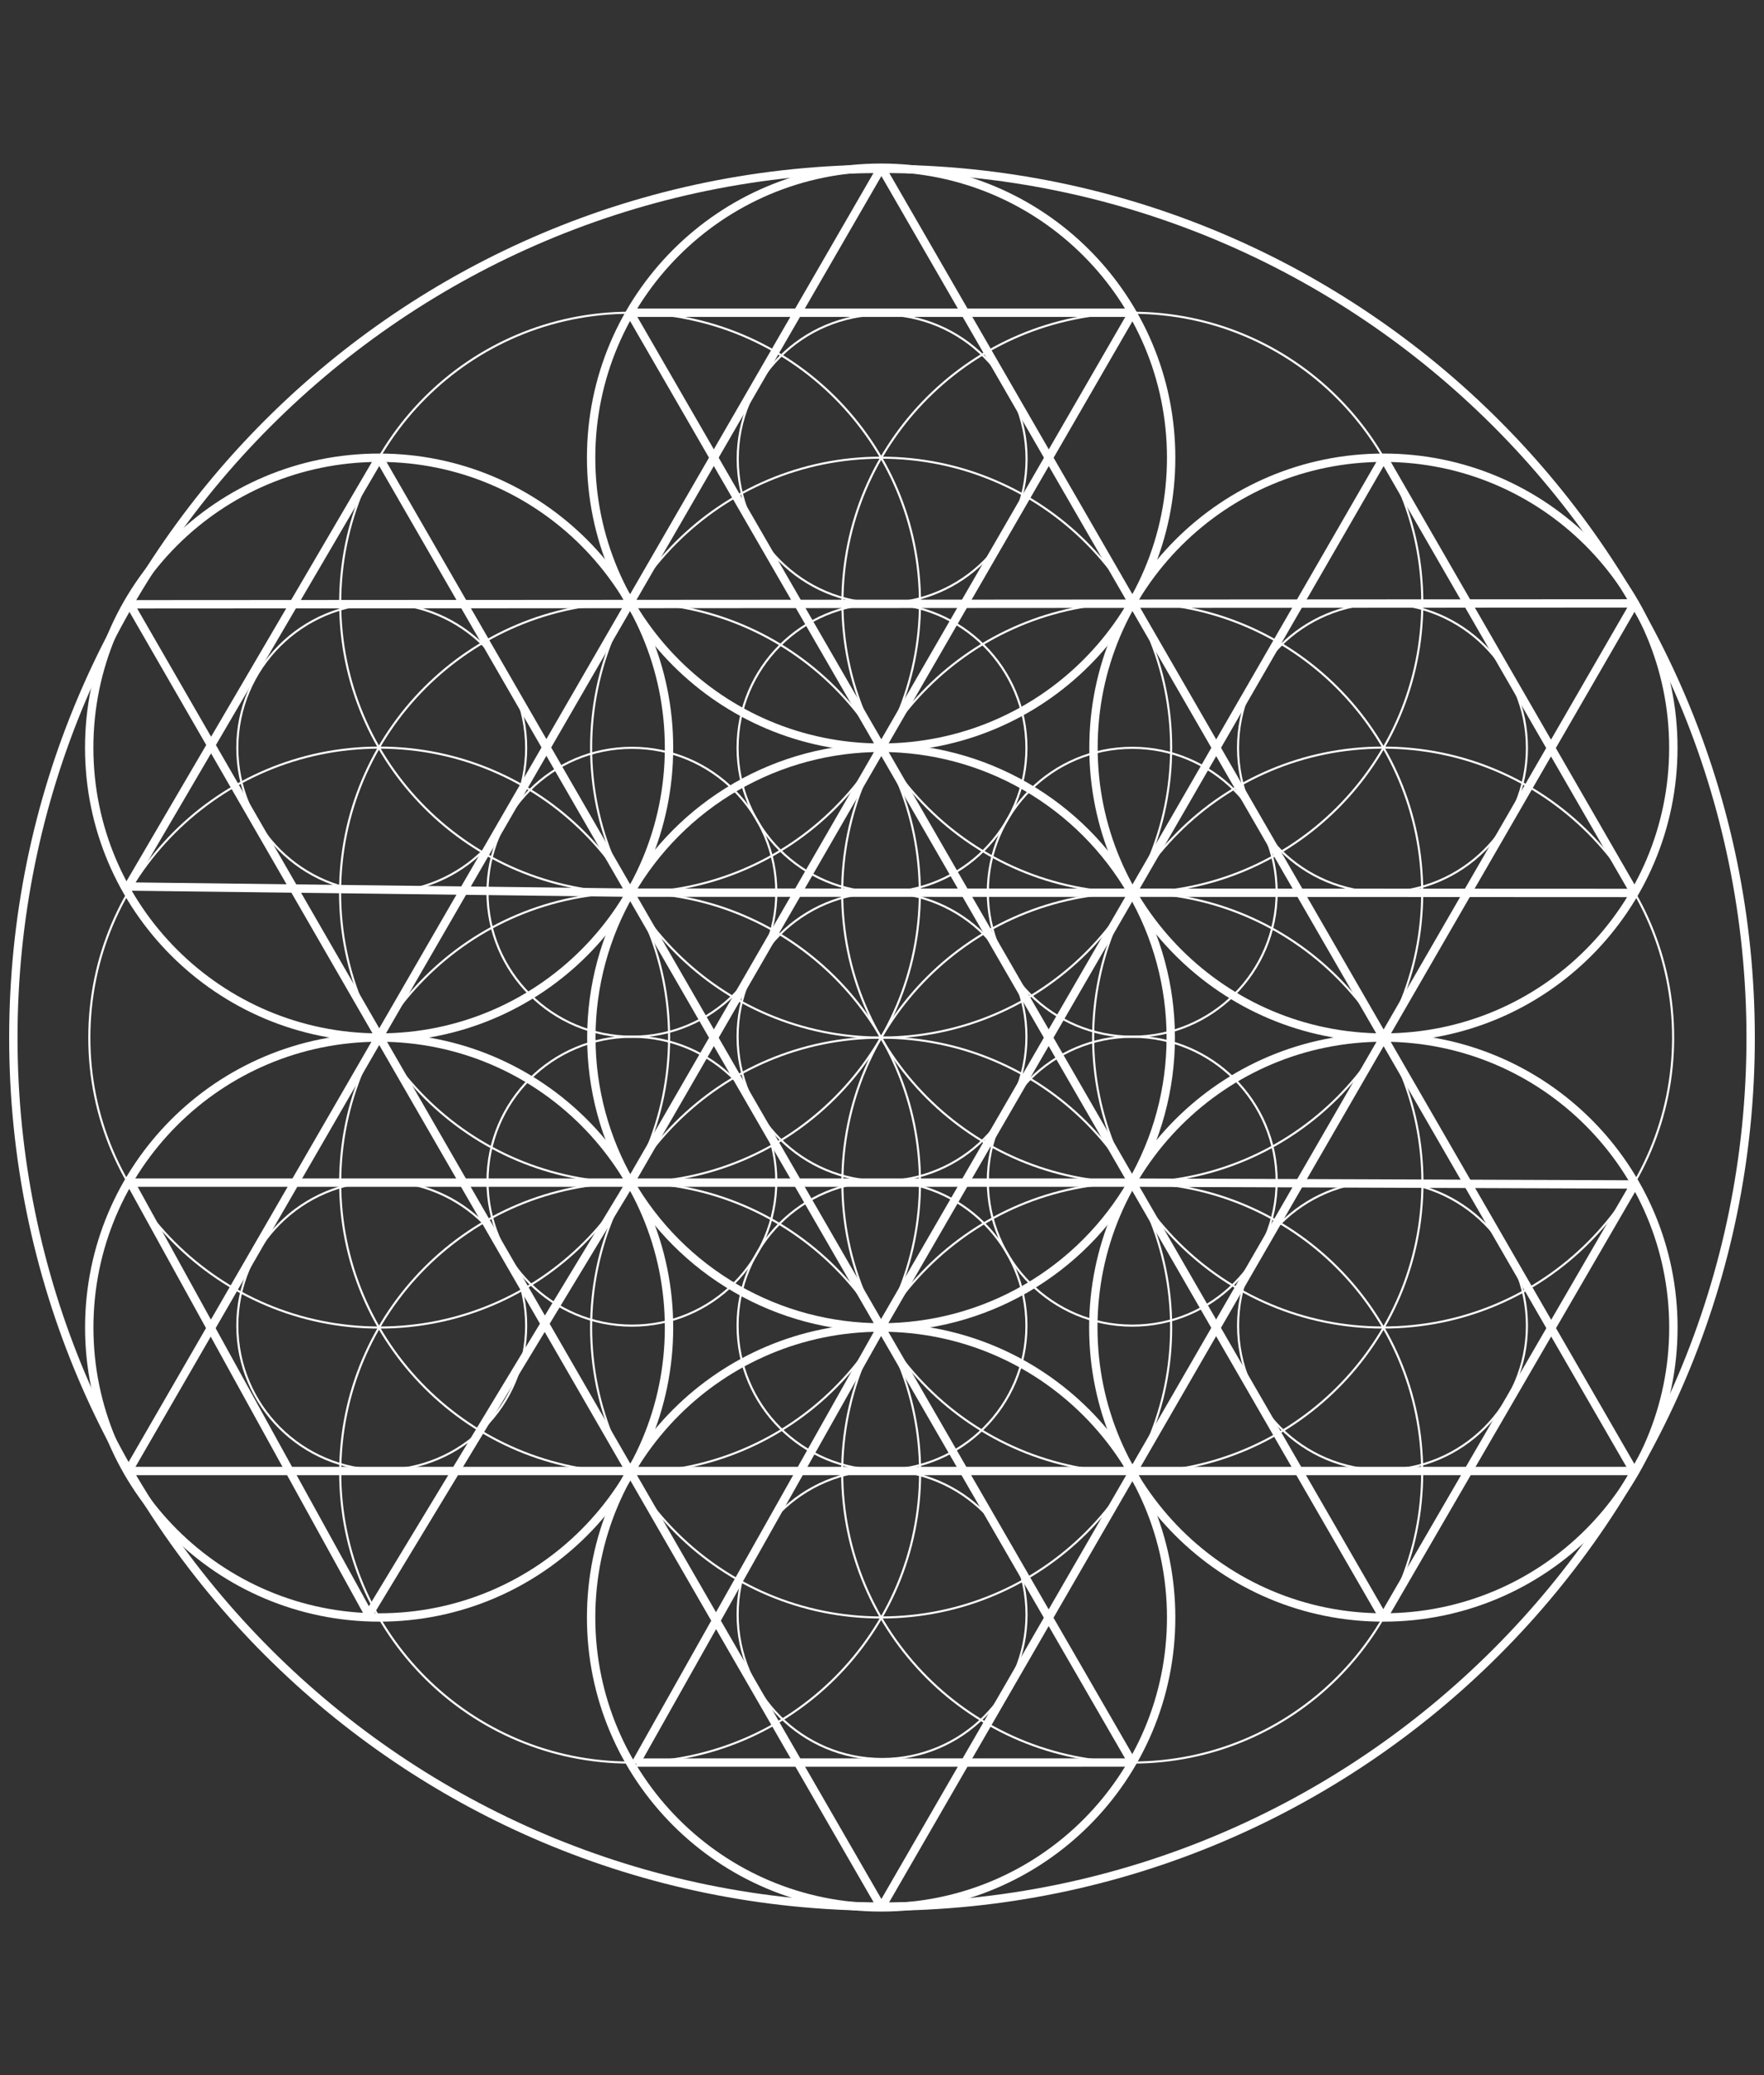 <?xml version="1.0" encoding="utf-8"?>
<!-- Generator: Adobe Illustrator 16.0.0, SVG Export Plug-In . SVG Version: 6.00 Build 0)  -->
<!DOCTYPE svg PUBLIC "-//W3C//DTD SVG 1.1//EN" "http://www.w3.org/Graphics/SVG/1.1/DTD/svg11.dtd">
<svg version="1.1" id="Layer_1" xmlns="http://www.w3.org/2000/svg" xmlns:xlink="http://www.w3.org/1999/xlink" x="0px" y="0px"
	 width="1687px" height="1984px" viewBox="143.599 81.429 1687 1984" enable-background="new 143.599 81.429 1687 1984"
	 xml:space="preserve">
<rect x="143.599" y="81.429" width="1687" height="1984" fill="#333333" stroke="none"/>
<g id="Layer_1_1_">
	<g id="_x36_4Tetra3DFullGroup">
		<g id="back" display="none">
			<rect id="image" x="143.6" y="87.039" display="inline" fill="#130E22" width="1687" height="1976.637"/>
		</g>
		<g id="fruit" stroke-width="2">
			<g id="fruit_1_">
				<path fill="none" stroke="#FFFFFF" stroke-miterlimit="10" d="M1125.228,1072.661c0,76.35-61.853,138.075-138.056,138.075
					c-76.433,0-138.183-61.726-138.183-138.075c0-76.287,61.392-138.077,138.183-138.077
					C1063.375,934.563,1125.228,996.374,1125.228,1072.661z"/>
				<path fill="none" stroke="#FFFFFF" stroke-miterlimit="10" d="M1125.228,796.487c0,76.328-61.853,138.097-138.056,138.097
					c-76.433,0-138.183-61.769-138.183-138.097S910.381,658.39,987.172,658.39C1063.375,658.348,1125.228,720.159,1125.228,796.487z
					"/>
				<path fill="none" stroke="#FFFFFF" stroke-miterlimit="10" d="M886.011,934.563c0,76.308-61.664,138.076-138.055,138.076
					c-76.371,0-138.161-61.769-138.161-138.076c0-76.329,61.791-138.14,138.161-138.14
					C824.158,796.423,886.011,858.277,886.011,934.563z"/>
				<path fill="none" stroke="#FFFFFF" stroke-miterlimit="10" d="M886.011,1210.778c0,76.31-61.664,138.098-138.055,138.098
					c-76.287,0-138.139-61.789-138.139-138.098c0-76.37,61.81-138.117,138.139-138.117
					C824.158,1072.661,886.011,1134.407,886.011,1210.778z"/>
				<path fill="none" stroke="#FFFFFF" stroke-miterlimit="10" d="M1125.228,1348.897c0,76.307-61.811,138.118-138.056,138.118
					c-76.433,0-138.183-61.854-138.183-138.118c0-76.309,61.392-138.162,138.183-138.162
					C1063.417,1210.736,1125.228,1272.59,1125.228,1348.897z"/>
				<path fill="none" stroke="#FFFFFF" stroke-miterlimit="10" d="M1364.53,1210.778c0,76.31-61.686,138.098-138.077,138.098
					c-76.306,0-138.16-61.789-138.16-138.098c0-76.327,61.854-138.117,138.16-138.117
					C1302.719,1072.661,1364.53,1134.407,1364.53,1210.778z"/>
				<path fill="none" stroke="#FFFFFF" stroke-miterlimit="10" d="M1364.53,934.563c0,76.308-61.686,138.076-138.077,138.076
					c-76.306,0-138.16-61.769-138.16-138.076c0-76.329,61.854-138.14,138.16-138.14
					C1302.719,796.423,1364.53,858.277,1364.53,934.563z"/>
				<path fill="none" stroke="#FFFFFF" stroke-miterlimit="10" d="M1125.355,520.229c0,76.307-61.854,138.097-138.057,138.097
					c-76.349,0-138.181-61.791-138.181-138.097c0-76.329,61.832-138.14,138.181-138.14
					C1063.46,382.089,1125.355,443.943,1125.355,520.229z"/>
				<path fill="none" stroke="#FFFFFF" stroke-miterlimit="10" d="M646.793,796.487c0,76.328-61.853,138.097-138.077,138.097
					c-76.329,0-138.16-61.811-138.16-138.097c0-76.328,61.853-138.097,138.16-138.097
					C584.919,658.39,646.793,720.179,646.793,796.487z"/>
				<path fill="none" stroke="#FFFFFF" stroke-miterlimit="10" d="M646.793,1348.897c0,76.307-61.853,138.118-138.077,138.118
					c-76.286,0-138.16-61.854-138.16-138.118c0-76.309,61.853-138.12,138.16-138.12
					C584.898,1210.778,646.793,1272.59,646.793,1348.897z"/>
				<path fill="none" stroke="#FFFFFF" stroke-miterlimit="10" d="M1603.874,1348.897c0,76.307-61.852,138.118-138.076,138.118
					c-76.308,0-138.16-61.854-138.16-138.118c0-76.309,61.853-138.162,138.16-138.162
					C1541.978,1210.736,1603.874,1272.59,1603.874,1348.897z"/>
				<path fill="none" stroke="#FFFFFF" stroke-miterlimit="10" d="M1603.874,796.487c0,76.328-61.896,138.097-138.119,138.097
					c-76.265,0-138.16-61.769-138.16-138.097s61.896-138.097,138.16-138.097C1541.978,658.39,1603.874,720.179,1603.874,796.487z"/>
				<path fill="none" stroke="#FFFFFF" stroke-miterlimit="10" d="M1125.311,1625.156c0,76.223-61.852,138.075-138.055,138.075
					c-76.413,0-138.223-61.853-138.223-138.075c0-76.393,61.391-138.14,138.223-138.14
					C1063.46,1487.016,1125.311,1548.785,1125.311,1625.156z"/>
			</g>
			<g id="fruit_2_" display="none">
				<path display="inline" fill="none" stroke="#FFFFFF" stroke-miterlimit="10" d="M1021.709,1072.661
					c0,19.083-15.47,34.511-34.5,34.511c-19.104,0-34.532-15.429-34.532-34.511c0-19.062,15.407-34.511,34.532-34.511
					C1006.25,1038.149,1021.709,1053.599,1021.709,1072.661z"/>
				<path display="inline" fill="none" stroke="#FFFFFF" stroke-miterlimit="10" d="M1021.709,1003.639
					c0,19.041-15.47,34.511-34.5,34.511c-19.104,0-34.532-15.47-34.532-34.511c0-19.072,15.407-34.511,34.532-34.511
					C1006.25,969.117,1021.709,984.566,1021.709,1003.639z"/>
				<path display="inline" fill="none" stroke="#FFFFFF" stroke-miterlimit="10" d="M961.919,1038.149
					c0,19.073-15.407,34.501-34.5,34.501c-19.041,0-34.533-15.428-34.533-34.501c0-19.083,15.47-34.521,34.533-34.521
					C946.47,1003.628,961.919,1019.077,961.919,1038.149z"/>
				<path display="inline" fill="none" stroke="#FFFFFF" stroke-miterlimit="10" d="M961.919,1107.182
					c0,19.072-15.407,34.511-34.5,34.511c-19.041,0-34.521-15.438-34.521-34.511c0-19.094,15.47-34.521,34.521-34.521
					C946.481,1072.661,961.919,1088.088,961.919,1107.182z"/>
				<path display="inline" fill="none" stroke="#FFFFFF" stroke-miterlimit="10" d="M1021.709,1141.692
					c0,19.072-15.47,34.521-34.5,34.521c-19.104,0-34.532-15.459-34.532-34.521c0-19.04,15.407-34.521,34.532-34.521
					C1006.26,1107.172,1021.709,1122.62,1021.709,1141.692z"/>
				<path display="inline" fill="none" stroke="#FFFFFF" stroke-miterlimit="10" d="M1081.521,1107.182
					c0,19.072-15.418,34.511-34.511,34.511c-19.041,0-34.532-15.438-34.532-34.511s15.471-34.521,34.532-34.521
					C1066.083,1072.661,1081.521,1088.088,1081.521,1107.182z"/>
				<path display="inline" fill="none" stroke="#FFFFFF" stroke-miterlimit="10" d="M1081.521,1038.149
					c0,19.073-15.418,34.501-34.511,34.501c-19.041,0-34.532-15.428-34.532-34.501c0-19.083,15.471-34.521,34.532-34.521
					C1066.083,1003.628,1081.521,1019.077,1081.521,1038.149z"/>
				<path display="inline" fill="none" stroke="#FFFFFF" stroke-miterlimit="10" d="M1021.741,934.596
					c0,19.041-15.47,34.511-34.5,34.511c-19.083,0-34.532-15.47-34.532-34.511c0-19.072,15.449-34.521,34.532-34.521
					C1006.271,900.075,1021.741,915.534,1021.741,934.596z"/>
				<path display="inline" fill="none" stroke="#FFFFFF" stroke-miterlimit="10" d="M902.15,1003.639
					c0,19.041-15.47,34.511-34.501,34.511c-19.083,0-34.532-15.47-34.532-34.511c0-19.072,15.46-34.511,34.532-34.511
					C886.68,969.128,902.15,984.566,902.15,1003.639z"/>
				<path display="inline" fill="none" stroke="#FFFFFF" stroke-miterlimit="10" d="M902.15,1141.692
					c0,19.072-15.47,34.521-34.501,34.521c-19.072,0-34.532-15.459-34.532-34.521c0-19.04,15.46-34.511,34.532-34.511
					C886.669,1107.182,902.15,1122.62,902.15,1141.692z"/>
				<path display="inline" fill="none" stroke="#FFFFFF" stroke-miterlimit="10" d="M1141.333,1141.692
					c0,19.072-15.47,34.521-34.5,34.521c-19.073,0-34.533-15.459-34.533-34.521c0-19.04,15.46-34.521,34.533-34.521
					C1125.863,1107.172,1141.333,1122.62,1141.333,1141.692z"/>
				<path display="inline" fill="none" stroke="#FFFFFF" stroke-miterlimit="10" d="M1141.333,1003.639
					c0,19.041-15.47,34.511-34.511,34.511c-19.063,0-34.532-15.47-34.532-34.511c0-19.072,15.46-34.511,34.532-34.511
					C1125.863,969.128,1141.333,984.566,1141.333,1003.639z"/>
				<path display="inline" fill="none" stroke="#FFFFFF" stroke-miterlimit="10" d="M1021.731,1210.735
					c0,19.051-15.471,34.511-34.5,34.511c-19.104,0-34.543-15.46-34.543-34.511c0-19.094,15.407-34.521,34.543-34.521
					C1006.271,1176.214,1021.731,1191.642,1021.731,1210.735z"/>
			</g>
			<g id="fruit_3_" display="none">
				<path display="inline" fill="none" stroke="#FFFFFF" stroke-miterlimit="10" d="M1004.487,1072.661
					c0,9.552-7.744,17.275-17.27,17.275c-9.562,0-17.285-7.723-17.285-17.275c0-9.542,7.711-17.274,17.285-17.274
					C996.749,1055.386,1004.487,1063.119,1004.487,1072.661z"/>
				<path display="inline" fill="none" stroke="#FFFFFF" stroke-miterlimit="10" d="M1004.487,1038.112
					c0,9.53-7.744,17.274-17.27,17.274c-9.562,0-17.285-7.744-17.285-17.274c0-9.546,7.711-17.274,17.285-17.274
					C996.749,1020.833,1004.487,1028.565,1004.487,1038.112z"/>
				<path display="inline" fill="none" stroke="#FFFFFF" stroke-miterlimit="10" d="M974.559,1055.386
					c0,9.546-7.712,17.269-17.269,17.269c-9.531,0-17.285-7.723-17.285-17.269c0-9.552,7.744-17.279,17.285-17.279
					C966.825,1038.107,974.559,1045.84,974.559,1055.386z"/>
				<path display="inline" fill="none" stroke="#FFFFFF" stroke-miterlimit="10" d="M974.559,1089.939
					c0,9.547-7.712,17.274-17.269,17.274c-9.531,0-17.28-7.728-17.28-17.274c0-9.557,7.744-17.279,17.28-17.279
					C966.831,1072.661,974.559,1080.383,974.559,1089.939z"/>
				<path display="inline" fill="none" stroke="#FFFFFF" stroke-miterlimit="10" d="M1004.487,1107.214
					c0,9.547-7.744,17.279-17.27,17.279c-9.562,0-17.285-7.737-17.285-17.279c0-9.53,7.711-17.278,17.285-17.278
					C996.753,1089.936,1004.487,1097.667,1004.487,1107.214z"/>
				<path display="inline" fill="none" stroke="#FFFFFF" stroke-miterlimit="10" d="M1034.424,1089.939
					c0,9.547-7.718,17.274-17.273,17.274c-9.531,0-17.286-7.728-17.286-17.274c0-9.546,7.744-17.279,17.286-17.279
					C1026.697,1072.661,1034.424,1080.383,1034.424,1089.939z"/>
				<path display="inline" fill="none" stroke="#FFFFFF" stroke-miterlimit="10" d="M1034.424,1055.386
					c0,9.546-7.718,17.269-17.273,17.269c-9.531,0-17.286-7.723-17.286-17.269c0-9.552,7.744-17.279,17.286-17.279
					C1026.697,1038.107,1034.424,1045.84,1034.424,1055.386z"/>
				<path display="inline" fill="none" stroke="#FFFFFF" stroke-miterlimit="10" d="M1004.501,1003.553
					c0,9.531-7.743,17.274-17.269,17.274c-9.552,0-17.285-7.743-17.285-17.274c0-9.546,7.733-17.279,17.285-17.279
					C996.758,986.274,1004.501,994.012,1004.501,1003.553z"/>
				<path display="inline" fill="none" stroke="#FFFFFF" stroke-miterlimit="10" d="M944.642,1038.112
					c0,9.53-7.744,17.274-17.269,17.274c-9.552,0-17.285-7.744-17.285-17.274c0-9.546,7.738-17.274,17.285-17.274
					C936.898,1020.838,944.642,1028.565,944.642,1038.112z"/>
				<path display="inline" fill="none" stroke="#FFFFFF" stroke-miterlimit="10" d="M944.642,1107.214
					c0,9.547-7.744,17.279-17.269,17.279c-9.546,0-17.285-7.737-17.285-17.279c0-9.53,7.738-17.274,17.285-17.274
					C936.893,1089.939,944.642,1097.667,944.642,1107.214z"/>
				<path display="inline" fill="none" stroke="#FFFFFF" stroke-miterlimit="10" d="M1064.363,1107.214
					c0,9.547-7.743,17.279-17.27,17.279c-9.547,0-17.284-7.737-17.284-17.279c0-9.53,7.737-17.278,17.284-17.278
					C1056.62,1089.936,1064.363,1097.667,1064.363,1107.214z"/>
				<path display="inline" fill="none" stroke="#FFFFFF" stroke-miterlimit="10" d="M1064.363,1038.112
					c0,9.53-7.743,17.274-17.274,17.274c-9.542,0-17.284-7.744-17.284-17.274c0-9.546,7.737-17.274,17.284-17.274
					C1056.62,1020.838,1064.363,1028.565,1064.363,1038.112z"/>
				<path display="inline" fill="none" stroke="#FFFFFF" stroke-miterlimit="10" d="M1004.498,1141.772
					c0,9.536-7.744,17.274-17.27,17.274c-9.563,0-17.291-7.738-17.291-17.274c0-9.558,7.712-17.279,17.291-17.279
					C996.758,1124.493,1004.498,1132.215,1004.498,1141.772z"/>
			</g>
			<g id="circles_1_">
				<path fill="none" stroke="#FFFFFF" stroke-miterlimit="10" d="M1023.404,1212.239c0,153.055-123.924,277.137-277.093,277.137
					c-153.078,0-277.366-124.06-277.366-277.137c0-153.215,123.923-277.323,277.366-277.323
					C899.252,934.917,1023.404,1058.979,1023.404,1212.239z"/>
				<path fill="none" stroke="#FFFFFF" stroke-miterlimit="10" d="M1023.268,935.008c0,153.055-123.994,277.139-277.117,277.139
					c-153.123,0-277.32-124.063-277.32-277.139c0-153.239,123.923-277.321,277.32-277.321
					C899.138,657.711,1023.268,781.77,1023.268,935.008z"/>
				<path fill="none" stroke="#FFFFFF" stroke-miterlimit="10" d="M1263.624,1350.739c0,153.079-123.926,277.162-277.436,277.162
					c-153.055,0-277.275-124.039-277.275-277.162c0-153.214,124.151-277.229,277.275-277.229
					C1139.47,1073.441,1263.624,1197.616,1263.624,1350.739z"/>
				<path fill="none" stroke="#FFFFFF" stroke-miterlimit="10" d="M1503.955,1212.239c0,153.055-124.106,277.137-277.435,277.137
					c-153.077,0-277.321-124.036-277.321-277.137c0-153.215,123.925-277.323,277.321-277.323
					C1379.804,934.917,1503.955,1058.979,1503.955,1212.239z"/>
				<path fill="none" stroke="#FFFFFF" stroke-miterlimit="10" d="M1263.624,1073.532c0,153.102-123.926,277.186-277.436,277.186
					c-153.055,0-277.275-124.04-277.275-277.186c0-153.192,124.151-277.275,277.275-277.275
					C1139.47,796.257,1263.624,920.34,1263.624,1073.532z"/>
				<path fill="none" stroke="#FFFFFF" stroke-miterlimit="10" d="M1263.624,796.303c0,153.077-123.926,277.183-277.436,277.183
					c-153.055,0-277.275-124.06-277.275-277.183c0-153.192,124.151-277.276,277.275-277.276
					C1139.47,518.981,1263.624,643.111,1263.624,796.303z"/>
				<path fill="none" stroke="#FFFFFF" stroke-miterlimit="10" d="M1503.727,934.962c0,153.102-123.923,277.186-277.434,277.186
					c-153.055,0-277.276-124.039-277.276-277.186c0-153.192,124.153-277.251,277.276-277.251
					C1379.576,657.688,1503.727,781.77,1503.727,934.962z"/>
				<path fill="none" stroke="#FFFFFF" stroke-miterlimit="10" d="M1023.404,657.756c0,153.077-123.924,277.16-277.184,277.16
					c-153.055,0-277.275-124.038-277.275-277.16c0-153.215,124.151-277.309,277.275-277.309
					C899.252,380.493,1023.404,504.541,1023.404,657.756z"/>
				<path fill="none" stroke="#FFFFFF" stroke-miterlimit="10" d="M783.481,1073.532c0,153.102-123.925,277.162-277.115,277.162
					c-153.078,0-277.344-124.061-277.344-277.162c0-153.214,124.152-277.321,277.344-277.321
					C659.351,796.303,783.481,920.318,783.481,1073.532z"/>
				<path fill="none" stroke="#FFFFFF" stroke-miterlimit="10" d="M1023.541,1489.444c0,153.079-123.924,277.163-277.229,277.163
					c-153.078,0-277.343-124.038-277.343-277.163c0-153.214,124.151-277.297,277.343-277.297
					C899.366,1212.192,1023.541,1336.23,1023.541,1489.444z"/>
				<path fill="none" stroke="#FFFFFF" stroke-miterlimit="10" d="M1503.705,1489.444c0,153.079-123.924,277.163-277.229,277.163
					c-153.078,0-277.459-124.038-277.459-277.163c0-153.214,124.153-277.297,277.459-277.297
					C1379.553,1212.192,1503.705,1336.23,1503.705,1489.444z"/>
				<path fill="none" stroke="#FFFFFF" stroke-miterlimit="10" d="M1743.696,1073.51c0,153.077-123.924,277.161-277.344,277.161
					c-153.077,0-277.343-124.037-277.343-277.161c0-153.215,124.151-277.298,277.343-277.298
					C1619.566,796.257,1743.696,920.272,1743.696,1073.51z"/>
				<path fill="none" stroke="#FFFFFF" stroke-miterlimit="10" d="M1503.819,657.778c0,153.101-123.925,277.184-277.115,277.184
					c-153.077,0-277.458-124.083-277.458-277.184c0-153.191,124.153-277.309,277.458-277.309
					C1379.667,380.538,1503.819,504.587,1503.819,657.778z"/>
			</g>
			<g id="fruit_5_" display="none">
				<path display="inline" fill="none" stroke="#FFFFFF" stroke-miterlimit="10" d="M1056.21,1072.661
					c0,38.174-30.947,69.038-69.018,69.038c-38.216,0-69.08-30.864-69.08-69.038c0-38.133,30.821-69.039,69.08-69.039
					C1025.285,1003.622,1056.21,1034.528,1056.21,1072.661z"/>
				<path display="inline" fill="none" stroke="#FFFFFF" stroke-miterlimit="10" d="M1056.21,934.584
					c0,38.091-30.947,69.038-69.018,69.038c-38.216,0-69.08-30.947-69.08-69.038c0-38.153,30.821-69.038,69.08-69.038
					C1025.285,865.524,1056.21,896.43,1056.21,934.584z"/>
				<path display="inline" fill="none" stroke="#FFFFFF" stroke-miterlimit="10" d="M936.603,1003.622
					c0,38.154-30.822,69.018-69.017,69.018c-38.091,0-69.082-30.863-69.082-69.018c0-38.175,30.948-69.058,69.082-69.058
					C905.697,934.563,936.603,965.469,936.603,1003.622z"/>
				<path display="inline" fill="none" stroke="#FFFFFF" stroke-miterlimit="10" d="M936.603,1141.72
					c0,38.152-30.822,69.037-69.017,69.037c-38.091,0-69.06-30.885-69.06-69.037c0-38.196,30.947-69.059,69.06-69.059
					C905.718,1072.661,936.603,1103.523,936.603,1141.72z"/>
				<path display="inline" fill="none" stroke="#FFFFFF" stroke-miterlimit="10" d="M1056.21,1210.757
					c0,38.154-30.947,69.059-69.018,69.059c-38.216,0-69.08-30.924-69.08-69.059c0-38.089,30.821-69.058,69.08-69.058
					C1025.304,1141.699,1056.21,1172.604,1056.21,1210.757z"/>
				<path display="inline" fill="none" stroke="#FFFFFF" stroke-miterlimit="10" d="M1175.862,1141.72
					c0,38.152-30.843,69.037-69.038,69.037c-38.091,0-69.08-30.885-69.08-69.037c0-38.153,30.947-69.059,69.08-69.059
					C1144.978,1072.661,1175.862,1103.523,1175.862,1141.72z"/>
				<path display="inline" fill="none" stroke="#FFFFFF" stroke-miterlimit="10" d="M1175.862,1003.622
					c0,38.154-30.843,69.018-69.038,69.018c-38.091,0-69.08-30.863-69.08-69.018c0-38.175,30.947-69.058,69.08-69.058
					C1144.978,934.563,1175.862,965.469,1175.862,1003.622z"/>
				<path display="inline" fill="none" stroke="#FFFFFF" stroke-miterlimit="10" d="M1056.273,796.466
					c0,38.091-30.947,69.038-69.017,69.038c-38.175,0-69.08-30.947-69.08-69.038c0-38.153,30.905-69.058,69.08-69.058
					C1025.327,727.408,1056.273,758.333,1056.273,796.466z"/>
				<path display="inline" fill="none" stroke="#FFFFFF" stroke-miterlimit="10" d="M817.036,934.584
					c0,38.091-30.947,69.038-69.018,69.038c-38.174,0-69.08-30.947-69.08-69.038c0-38.153,30.927-69.038,69.08-69.038
					C786.088,865.546,817.036,896.43,817.036,934.584z"/>
				<path display="inline" fill="none" stroke="#FFFFFF" stroke-miterlimit="10" d="M817.036,1210.757
					c0,38.154-30.947,69.059-69.018,69.059c-38.153,0-69.08-30.924-69.08-69.059c0-38.089,30.927-69.037,69.08-69.037
					C786.066,1141.72,817.036,1172.604,817.036,1210.757z"/>
				<path display="inline" fill="none" stroke="#FFFFFF" stroke-miterlimit="10" d="M1295.512,1210.757
					c0,38.154-30.946,69.059-69.016,69.059c-38.155,0-69.082-30.924-69.082-69.059c0-38.089,30.927-69.058,69.082-69.058
					C1264.566,1141.699,1295.512,1172.604,1295.512,1210.757z"/>
				<path display="inline" fill="none" stroke="#FFFFFF" stroke-miterlimit="10" d="M1295.512,934.584
					c0,38.091-30.946,69.038-69.038,69.038c-38.133,0-69.079-30.947-69.079-69.038c0-38.153,30.927-69.038,69.079-69.038
					C1264.566,865.546,1295.512,896.43,1295.512,934.584z"/>
				<path display="inline" fill="none" stroke="#FFFFFF" stroke-miterlimit="10" d="M1056.252,1348.876
					c0,38.11-30.948,69.037-69.017,69.037c-38.216,0-69.102-30.927-69.102-69.037c0-38.196,30.822-69.06,69.102-69.06
					C1025.327,1279.816,1056.252,1310.68,1056.252,1348.876z"/>
			</g>
		</g>
		<g id="sixtyFour" stroke-width="8">
			<g id="_x36__in_1_3_">
				<path fill="none" stroke="#FFFFFF" stroke-miterlimit="10" d="M1263.624,519.072c0,153.101-123.926,277.185-277.436,277.185
					c-153.055,0-277.275-124.061-277.275-277.185c0-153.203,124.151-277.297,277.275-277.297
					C1139.47,241.843,1263.624,365.87,1263.624,519.072z"/>
				<path fill="none" stroke="#FFFFFF" stroke-miterlimit="10" d="M783.413,796.349c0,153.078-123.925,277.093-277.115,277.093
					c-153.077,0-277.39-124.015-277.39-277.093c0-153.214,123.925-277.276,277.39-277.276
					C659.239,519.072,783.413,643.134,783.413,796.349z"/>
				<path fill="none" stroke="#FFFFFF" stroke-miterlimit="10" d="M783.413,1350.739c0,153.079-123.925,277.162-277.069,277.162
					c-153.078,0-277.39-124.083-277.39-277.162c0-153.214,123.925-277.298,277.39-277.298
					C659.262,1073.441,783.413,1197.525,783.413,1350.739z"/>
				<path fill="none" stroke="#FFFFFF" stroke-miterlimit="10" d="M1263.624,1627.946c0,153.078-123.926,277.138-277.436,277.138
					c-153.055,0-277.275-124.037-277.275-277.138c0-153.236,124.151-277.252,277.275-277.252
					C1139.47,1350.671,1263.624,1474.754,1263.624,1627.946z"/>
				<path fill="none" stroke="#FFFFFF" stroke-miterlimit="10" d="M1743.946,1350.739c0,153.079-124.105,277.162-277.435,277.162
					c-153.077,0-277.319-124.039-277.319-277.162c0-153.214,123.923-277.298,277.319-277.298
					C1619.794,1073.441,1743.946,1197.525,1743.946,1350.739z"/>
				<path fill="none" stroke="#FFFFFF" stroke-miterlimit="10" d="M1743.9,796.349c0,153.078-123.899,277.093-277.092,277.093
					c-153.056,0-277.457-124.015-277.457-277.093c0-153.214,124.128-277.276,277.457-277.276
					C1619.772,519.072,1743.9,643.134,1743.9,796.349z"/>
			</g>
			<g id="big_star_1_">
				<line fill="none" stroke="#FFFFFF" stroke-miterlimit="10" x1="986.506" y1="241.775" x2="266.237" y2="1487.874"/>
				<line fill="none" stroke="#FFFFFF" stroke-miterlimit="10" x1="266.237" y1="1487.874" x2="1705.933" y2="1487.874"/>
				<line fill="none" stroke="#FFFFFF" stroke-miterlimit="10" x1="1705.933" y1="1487.874" x2="986.506" y2="241.775"/>
				<line fill="none" stroke="#FFFFFF" stroke-miterlimit="10" x1="267.832" y1="659.19" x2="986.506" y2="1905.084"/>
				<line fill="none" stroke="#FFFFFF" stroke-miterlimit="10" x1="986.506" y1="1905.084" x2="1706.798" y2="658.326"/>
				<line fill="none" stroke="#FFFFFF" stroke-miterlimit="10" x1="1706.798" y1="658.326" x2="267.832" y2="659.19"/>
				<line fill="none" stroke="#FFFFFF" stroke-miterlimit="10" x1="746.22" y1="380.447" x2="1226.704" y2="380.447"/>
				<line fill="none" stroke="#FFFFFF" stroke-miterlimit="10" x1="1226.704" y1="380.447" x2="986.438" y2="796.27"/>
				<line fill="none" stroke="#FFFFFF" stroke-miterlimit="10" x1="986.438" y1="796.27" x2="746.22" y2="380.447"/>
				<line fill="none" stroke="#FFFFFF" stroke-miterlimit="10" x1="506.297" y1="519.072" x2="266.237" y2="929.039"/>
				<line fill="none" stroke="#FFFFFF" stroke-miterlimit="10" x1="266.237" y1="929.039" x2="746.22" y2="934.917"/>
				<line fill="none" stroke="#FFFFFF" stroke-miterlimit="10" x1="746.22" y1="934.917" x2="506.297" y2="519.072"/>
				<line fill="none" stroke="#FFFFFF" stroke-miterlimit="10" x1="268.507" y1="1212.174" x2="496.214" y2="1625.124"/>
				<line fill="none" stroke="#FFFFFF" stroke-miterlimit="10" x1="496.214" y1="1625.124" x2="746.311" y2="1212.147"/>
				<line fill="none" stroke="#FFFFFF" stroke-miterlimit="10" x1="746.311" y1="1212.147" x2="268.507" y2="1212.147"/>
				<line fill="none" stroke="#FFFFFF" stroke-miterlimit="10" x1="751.977" y1="1766.652" x2="986.188" y2="1350.694"/>
				<line fill="none" stroke="#FFFFFF" stroke-miterlimit="10" x1="986.188" y1="1350.694" x2="1226.476" y2="1766.607"/>
				<line fill="none" stroke="#FFFFFF" stroke-miterlimit="10" x1="1226.476" y1="1766.607" x2="751.977" y2="1766.652"/>
				<line fill="none" stroke="#FFFFFF" stroke-miterlimit="10" x1="1706.798" y1="1213.911" x2="1466.511" y2="1627.901"/>
				<line fill="none" stroke="#FFFFFF" stroke-miterlimit="10" x1="1466.511" y1="1627.901" x2="1226.476" y2="1212.147"/>
				<line fill="none" stroke="#FFFFFF" stroke-miterlimit="10" x1="1226.476" y1="1212.147" x2="1706.798" y2="1213.911"/>
				<line fill="none" stroke="#FFFFFF" stroke-miterlimit="10" x1="1466.808" y1="519.072" x2="1226.704" y2="934.962"/>
				<line fill="none" stroke="#FFFFFF" stroke-miterlimit="10" x1="1226.704" y1="934.962" x2="1706.798" y2="935.176"/>
				<line fill="none" stroke="#FFFFFF" stroke-miterlimit="10" x1="1706.798" y1="935.176" x2="1466.808" y2="519.072"/>
			</g>
			<g id="borders_8_">
				<path fill="none" stroke="#FFFFFF" stroke-miterlimit="10" d="M987.099,242.867c458.8,0,830.733,371.933,830.733,830.733
					c0,458.8-371.934,830.71-830.733,830.71c-458.8,0-830.733-371.91-830.733-830.71C156.366,614.8,528.299,242.867,987.099,242.867
					z"/>
			</g>
			<g>
				<circle fill="none" stroke="#FFFFFF" stroke-miterlimit="10" cx="986.188" cy="1073.486" r="277.063"/>
				<line fill="none" stroke="#FFFFFF" stroke-miterlimit="10" x1="1226.704" y1="934.962" x2="986.188" y2="1350.549"/>
				<line fill="none" stroke="#FFFFFF" stroke-miterlimit="10" x1="986.188" y1="1350.549" x2="746.22" y2="934.917"/>
				<line fill="none" stroke="#FFFFFF" stroke-miterlimit="10" x1="746.22" y1="934.917" x2="1226.704" y2="934.962"/>
				<line fill="none" stroke="#FFFFFF" stroke-miterlimit="10" x1="986.438" y1="796.27" x2="1226.476" y2="1212.147"/>
				<line fill="none" stroke="#FFFFFF" stroke-miterlimit="10" x1="1226.476" y1="1212.147" x2="746.311" y2="1212.147"/>
				<line fill="none" stroke="#FFFFFF" stroke-miterlimit="10" x1="746.311" y1="1212.147" x2="986.438" y2="796.27"/>
			</g>
		</g>
	<g id="hexagon" stroke-width="8" stroke-opacity="0">
		<polygon fill="#FFFFFF" fill-opacity="0" stroke="#FFE86D" stroke-miterlimit="10" points="-7, 507 
			834, 21 1675, 507 1675, 1478 834, 1963 -7, 1478"/>
	</g>
	</g>
</g>
</svg>
